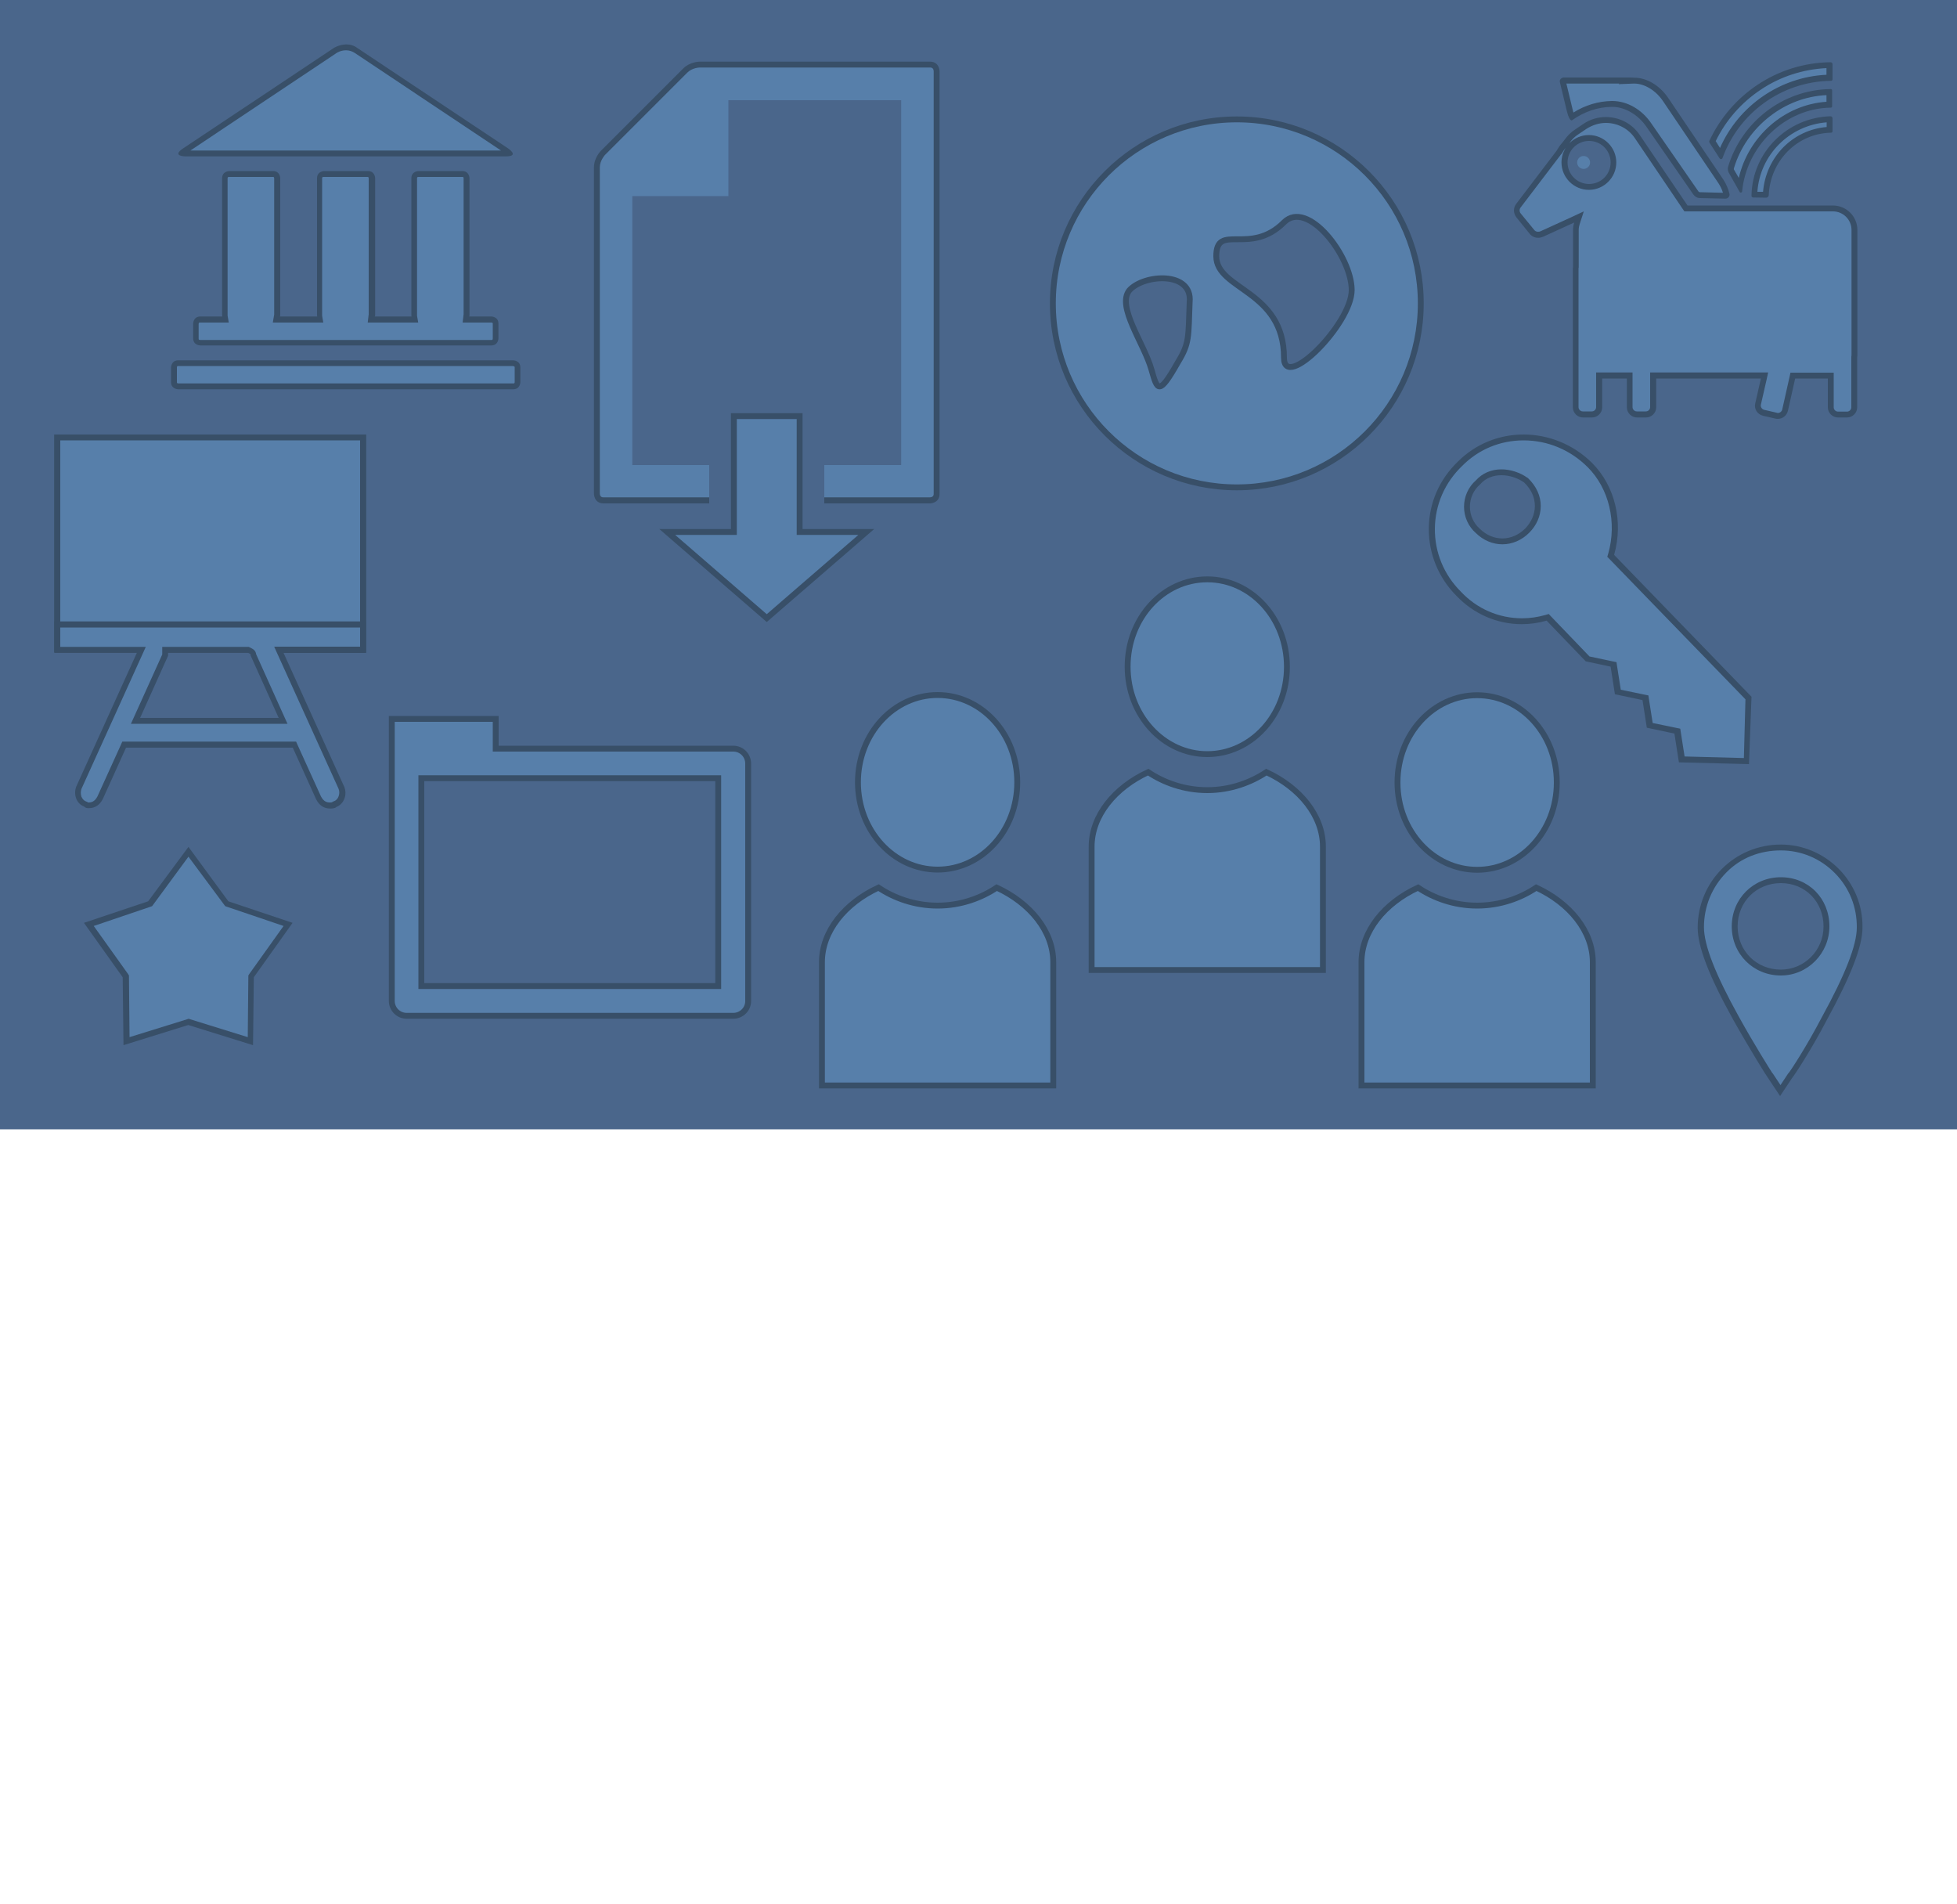 <?xml version="1.0" encoding="utf-8"?>
<!-- Generator: Adobe Illustrator 23.0.1, SVG Export Plug-In . SVG Version: 6.00 Build 0)  -->
<svg version="1.0" id="Ebene_1" xmlns="http://www.w3.org/2000/svg" xmlns:xlink="http://www.w3.org/1999/xlink" x="0px" y="0px"
	 viewBox="0 0 1000 972.8" style="enable-background:new 0 0 1000 972.8;" xml:space="preserve">
<style type="text/css">
	.st0{opacity:0.1;}
	.st1{fill:#4A668B;}
	.st2{opacity:0.25;}
	.st3{opacity:0.5;}
	.st4{opacity:0.75;}
	.st5{clip-path:url(#SVGID_6_);}
	.st6{fill:#577FAA;}
	.st7{fill:#384F68;}
	.st8{fill:#577FAA;stroke:#384F68;stroke-width:3;stroke-miterlimit:10;}
</style>
<g>
	<g class="st0">
		<path class="st1" d="M-18.5,1244.6v-161.9h1072.1l228.2,114.1c0,0-411.9,30.3-533.4,104.8c-140.7,86.2-204.3,80.9-355.6,15.9
			c-142-61-258.9-7.9-364.9-181.8L-18.5,1244.6z"/>
	</g>
	<g class="st2">
		<path class="st1" d="M1727.7,1521.9c0,0-312.2-276.3-467.1-211c-169.8,71.7-309.2,130-402,96.9c-123-43.9-240.5-152.8-311.8-143.3
			c-139.2,18.6-234.2,229.6-354.3,156.6C78.9,1352,0.1,1257.9,0.1,1257.9v-98.2l1732.9-13.3L1727.7,1521.9z"/>
	</g>
	<g class="st3">
		<path class="st1" d="M1706.5,1256.5c0,0-284,136.7-448.5,171.2c-164.5,34.5-269.4-38.5-509.5-134c-193.2-76.8-237.1-67.4-360.9,0
			c-104.8,57.1-399.4,297.2-510.9,83.6c-70.3-134.9,82.3-171.2,82.3-171.2l142-111.5l1608.2-15.9L1706.5,1256.5z"/>
	</g>
	<g class="st4">
		<path class="st1" d="M1358.8,1503.4c0,0-397.6-400.3-548-325.1c-10.6,5.3-309.2-2.7-376.8-55.7
			c-23.2-18.2-228.2,175.2-287.9,230.9c-72.7,67.9-169.8,119.4-249.5,51.7c-101-85.9-156.6-131.4-156.6-131.4l15.9-175.2
			l1608.2-15.9L1358.8,1503.4z"/>
	</g>
	<g>
		<path class="st1" d="M1342.9,1328.2c0,0-92.9-110.1-257.4-75.6c-164.5,34.5-212.7,48.8-363.6-8c-144.6-54.4-245.2-32.3-351.6,19.9
			c-73,35.8-154.6,76.5-284-5.3c-65-41.1-126.1-34.5-126.1-34.5l8-200.4l1374.7-13.3V1328.2z"/>
	</g>
</g>
<path class="st1" d="M-762.2,1601.2c37,0,72.8-13.7,100.3-38.5c11.9,19.1,36.9,24.9,56,13.1c4.8-3,9-7,12.2-11.7
	c50.6,30.6,116.4,15.1,147.9-34.9c16.9,15.6,43.3,14.6,58.9-2.3c0.6-0.6,1.1-1.2,1.6-1.8c93.5,49.8,209.7,16.7,262.9-74.8
	c8.2,2.2,16.9,1.7,24.8-1.5c23.7,30.4,67.5,35.8,97.9,12.2c6.2-4.9,11.6-10.8,15.9-17.4c43.1,20.8,94.7,9.6,125.4-27.1
	c9.9,25.3,38.5,37.8,63.8,27.8c12.4-4.9,22.2-14.5,27.4-26.7c11.9,7.4,27.2,6.4,38-2.5c5.8,15.9,23.3,24.1,39.2,18.3
	c1.8-0.6,3.5-1.4,5.1-2.4c46,51.1,124.6,55.9,176.4,10.6c17.5,20.5,47,26,70.7,13c-5.7,21.4,7,43.3,28.4,49s43.3-7,49-28.4
	c14,6.6,30.6,0.6,37.2-13.4c0.1-0.1,0.1-0.2,0.2-0.4c34.6,31.1,87.8,28.3,118.9-6.2c7.1-7.8,12.6-17,16.3-26.8
	c18.9,22.4,50.9,28.3,76.6,14.1c49.5,63.3,141,74.5,204.3,25c14.3-11.2,26.4-25,35.7-40.6c18.5,14.8,45.5,12,60.6-6.2
	c40.5,24.6,93.1,13.2,119.9-25.9c7.8,5.1,16.8,7.8,26.1,7.8l0.6,0c19.5,38,66.2,53,104.2,33.5c0.6-0.3,1.1-0.6,1.7-0.9
	c65.5,68.7,170.2,82.1,250.9,32.2c11.1,9.2,25,14.3,39.5,14.2l1.8,0c7.8,48,53.1,80.6,101.1,72.7c48-7.8,80.6-53.1,72.7-101.1
	c-3.6-22.3-15.7-42.4-33.8-56l79.2-0.1l-0.5-382.8l-212.1,0.3l0.2,152.7c-71.4-84.9-198-95.9-282.9-24.6
	c-44.3,37.2-70.4,91.8-71.6,149.7c-12.7,3.1-24.5,9.4-34.1,18.4c-11-4.3-23.2-4.2-34.1,0c-18.7-45.6-70.8-67.3-116.3-48.6
	c-28.9,11.8-49.4,37.9-54.2,68.7c-12-79.5-86.2-134.2-165.7-122.2c-44.5,6.7-83.4,33.7-105.4,73l0-20.4l-374.1,0.5
	c-46.7-51.6-126.4-55.5-178-8.7c-15.5,14-27.2,31.7-34.2,51.4l-136.8-5c-27.6-50.5-90.9-69.1-141.5-41.5
	c-15.3,8.3-28.2,20.4-37.6,35l-79.4-2.9c-33.7-103.4-144.8-159.9-248.2-126.3c-75.6,24.6-129,92.3-135.3,171.5l-176.6,0.3
	c-63.6-53.5-158.6-45.2-212,18.4c-53.5,63.6-45.2,158.6,18.4,212C-831.9,1588.7-797.6,1601.2-762.2,1601.2L-762.2,1601.2z"/>
<g>
	<polyline class="st1" points="0,577 0,0 1000,0 1000,577 	"/>
</g>
<g>
	<g>
		<g>
			<defs>
				<rect id="SVGID_3_" x="27.8" y="222" width="159.2" height="111.4"/>
			</defs>
			<use xlink:href="#SVGID_3_"  style="overflow:visible;fill:#577FAA;"/>
			<clipPath id="SVGID_6_">
				<use xlink:href="#SVGID_3_"  style="overflow:visible;"/>
			</clipPath>
			<g class="st5">
				<rect x="29.3" y="223.5" class="st6" width="156.2" height="108.4"/>
				<path class="st7" d="M184,225v105.4H30.8V225H184 M187,222H27.8v111.4H187V222L187,222z"/>
			</g>
		</g>
		<g>
			<g id="SVGID_2_">
				<rect x="29.3" y="223.5" class="st6" width="156.2" height="108.4"/>
				<path class="st7" d="M184,225v105.4H30.8V225H184 M187,222H27.8v111.4H187V222L187,222z"/>
			</g>
		</g>
	</g>
	<g id="SVGID_1_">
		<rect x="29.3" y="223.5" class="st6" width="156.2" height="108.4"/>
		<path class="st7" d="M184,225v105.4H30.8V225H184 M187,222H27.8v111.4H187V222L187,222z"/>
	</g>
	<g>
		<path class="st6" d="M168.7,411.5c-2.6,0-4.5-1.3-5.8-3.9l-12.3-27.1H63.5l-12.3,27.1c-1.3,2.6-3.2,3.9-5.8,3.9
			c-0.7,0-1,0-1.3-0.4l-0.2-0.2l-0.3-0.1c-3.1-1.2-4.5-5-3.1-8.4l32-70.5h-43V319h156.2v12.9h-43l32,70.6c1.3,3.3-0.1,7.1-3.2,8.3
			l-0.3,0.1l-0.2,0.2C170.6,411.4,169.9,411.5,168.7,411.5z M69.3,368.3h75.5l-15.2-33.7c-0.1-1.4-0.9-1.8-2.4-2.6l-0.3-0.2H84.4
			v2.8L69.3,368.3z"/>
		<path class="st7" d="M184,320.5v9.9h-39.2h-4.7l1.9,4.2l31,68.4c0.5,1.2,0.5,2.6,0,3.9c-0.4,1.2-1.3,2.1-2.4,2.5l-0.6,0.2
			l-0.3,0.3c-0.3,0.1-1,0.1-1.2,0.1c-1.4,0-3.1-0.4-4.5-3.1l-11.9-26.2l-0.8-1.8h-1.9H64.4h-1.9l-0.8,1.8l-11.9,26.2
			c-1.4,2.7-3.1,3.1-4.5,3.1c-0.1,0-0.2,0-0.4,0l-0.3-0.3l-0.6-0.2c-1.1-0.4-1.9-1.3-2.4-2.5c-0.4-1.2-0.4-2.6,0-3.9l31-68.4
			l1.9-4.2H70H30.8v-9.9H184 M82.9,334.4l-14.1,31.2l-1.9,4.2h4.6h70.8h4.6l-1.9-4.2l-14.1-31.3c-0.3-2.1-1.6-2.7-3.2-3.5l-0.6-0.3
			h-0.7H85.9h-3v3V334.4 M187,317.5H27.8v15.9H70l-31,68.4c-1.6,4,0,8.8,4,10.3c0.8,0.8,1.6,0.8,2.4,0.8c3.2,0,5.6-1.6,7.2-4.8
			L64.4,382h85.2l11.9,26.3c1.6,3.2,4,4.8,7.2,4.8c0.8,0,2.4,0,3.2-0.8c4-1.6,5.6-6.4,4-10.3l-31-68.4H187V317.5L187,317.5z
			 M71.6,366.8L85.9,335c0-0.8,0-0.8,0-1.6h40.6c1.6,0.8,1.6,0.8,1.6,1.6l14.3,31.8H71.6L71.6,366.8z"/>
	</g>
</g>
<g>
	<g>
		<path class="st6" d="M859.6,388l-2.3-14.5l-14.1-3l-2.2-14.1l-14.1-3l-2.2-14.1l-13.3-2.8l-20.3-21.1l-0.9,0.2
			c-4,1.1-8.2,1.7-12.3,1.7c-12.3,0-23.9-5-32.4-14.1c-8.9-8.9-13.8-20.7-13.6-33.2c0.1-12.6,5.3-24.4,14.5-33.2
			c8.6-8.6,20.1-13.3,32.5-13.3c12.8,0,24.8,5,33.9,14.1c11.4,11.4,15.6,28.9,10.9,45.5l-0.2,0.8l70.4,72.6l-0.8,32.2L859.6,388z
			 M755.3,246.5c-3.6,3.1-5.6,7.6-5.6,12.4c0,4.8,2,9.3,5.6,12.4c3.4,3.4,7.9,5.3,12.5,5.3c4.6,0,9.1-1.9,12.6-5.5
			c3.5-3.5,5.4-8,5.4-12.6c0-4.7-2-9.2-5.9-13l-0.1-0.1l-0.1-0.1c-3.6-2.5-8.1-4-12.4-4C762.4,241.3,758.1,243.2,755.3,246.5z"/>
		<path class="st7" d="M778.5,225c12.4,0,24,4.9,32.8,13.7c10.9,10.9,15,28.2,10.5,44.1l-0.5,1.7l1.2,1.2l69.4,71.6l-0.8,30
			l-30.3-0.8l-1.9-12.2l-0.3-2l-2-0.4l-12.1-2.5l-1.9-12.1l-0.3-2l-2-0.4l-12.1-2.5l-1.9-12.1l-0.3-2l-2-0.4l-11.8-2.5L792.6,315
			l-1.2-1.3l-1.7,0.5c-3.9,1.1-7.9,1.7-11.9,1.7c-11.9,0-23.1-4.8-31.4-13.7l0,0l0,0c-8.6-8.6-13.3-20-13.2-32.1
			c0.1-12.2,5.1-23.6,14-32.1l0,0l0,0C755.5,229.6,766.6,225,778.5,225 M754.2,245.4c-3.9,3.4-6.1,8.3-6.1,13.5
			c0,5.2,2.2,10.1,6.1,13.5c3.8,3.7,8.6,5.7,13.5,5.7c5,0,9.9-2.1,13.7-5.9c3.8-3.8,5.9-8.6,5.9-13.7c0-5.1-2.2-10-6.4-14.1
			l-0.2-0.2l-0.2-0.1c-3.8-2.7-8.7-4.3-13.3-4.3C762,239.8,757.4,241.8,754.2,245.4 M778.5,222c-12.2,0-24.3,4.6-33.5,13.8
			c-9.5,9.1-14.8,21.2-14.9,34.2c-0.1,12.9,4.9,25.1,14,34.3c9,9.5,21,14.6,33.5,14.6c4.2,0,8.5-0.6,12.7-1.8l20,20.8l12.7,2.7
			l2.2,14.1l14.1,3l2.2,14.1l14.1,3l2.3,14.7l35.8,0.9L895,356l-70.2-72.5c4.8-17,0.5-35.2-11.3-47C803.8,226.9,791.1,222,778.5,222
			L778.5,222z M767.7,275.1c-4.1,0-8.1-1.6-11.5-4.9c-3.2-2.8-5.1-6.9-5.1-11.3c0-4.4,1.9-8.6,5.2-11.4c2.8-3.3,6.8-4.7,10.9-4.7
			c4.1,0,8.3,1.4,11.6,3.7c3.7,3.6,5.5,7.7,5.5,12c0,4.2-1.8,8.3-5,11.6C775.9,273.4,771.8,275.1,767.7,275.1L767.7,275.1z"/>
	</g>
</g>
<path class="st8" d="M215.3,503.8h151.7V397.6H215.3V503.8z M374.7,519H207.8c-4.2,0-7.6-3.4-7.6-7.6V367.3h53.1v15.2h121.4
	c4.2,0,7.6,3.4,7.6,7.6v121.4C382.3,515.6,378.9,519,374.7,519"/>
<g>
	<g>
		<path class="st6" d="M308.4,255.7c-3.3,0-3.4-3.1-3.4-3.4V85.5c0-4.2,3-7.3,3-7.3l42.1-42.1c3-3,7.3-3,7.3-3h117.7
			c3.2,0,3.4,2.8,3.4,3.4v215.8c0,3.3-3.1,3.4-3.4,3.4H308.4z"/>
		<path class="st7" d="M475.2,34.5c0.5,0,1.8,0,1.9,1.9v215.8c0,0.5,0,1.8-1.9,1.9H308.4c-0.5,0-1.8,0-1.9-1.9V85.5
			c0-3.5,2.6-6.2,2.6-6.3l42.1-42.1c2.5-2.5,6.2-2.6,6.3-2.6H475.2 M475.2,31.5H357.5c0,0-4.9,0-8.4,3.5L307,77.1
			c0,0-3.5,3.5-3.5,8.4v166.8c0,0,0,4.9,4.9,4.9h166.8c0,0,4.9,0,4.9-4.9V36.4C480.1,36.4,480.1,31.5,475.2,31.5L475.2,31.5z"/>
	</g>
	<g>
		<polygon class="st1" points="460.5,237.6 460.5,51.2 372.2,51.2 372.2,100.2 323.1,100.2 323.1,237.6 362.4,237.6 362.4,257.2 
			421.2,257.2 421.2,237.6 		"/>
	</g>
	<g>
		<polygon class="st6" points="341,271.8 375,271.8 375,212.6 408.6,212.6 408.6,271.8 442.6,271.8 391.8,315.8 		"/>
		<path class="st7" d="M407.1,214.1v56.2v3h3h28.5l-46.8,40.5L345,273.3h28.5h3v-3v-56.2H407.1 M410.1,211.1h-36.6v59.2h-36.6
			l54.9,47.5l54.9-47.5h-36.6V211.1L410.1,211.1z"/>
	</g>
</g>
<g>
	<path class="st8" d="M479.1,462.7c-11.8,0-22.3-3.9-30.2-9.2c-17.1,7.9-28.9,22.3-28.9,38.1v63h118.2v-63
		c0-15.8-11.8-30.2-28.9-38.1C501.4,458.8,490.9,462.7,479.1,462.7"/>
	<path class="st8" d="M438.4,399.7c0,24.9,18.4,44.6,40.7,44.6c22.3,0,40.7-19.7,40.7-44.6c0-24.9-18.4-44.6-40.7-44.6
		C456.8,355.1,438.4,374.8,438.4,399.7"/>
	<path class="st8" d="M754.8,444.4c22.3,0,40.7-19.7,40.7-44.6c0-24.9-18.4-44.6-40.7-44.6c-22.3,0-40.7,19.7-40.7,44.6
		C714.1,424.7,732.5,444.4,754.8,444.4"/>
	<path class="st8" d="M616.9,385.3c22.3,0,40.7-19.7,40.7-44.6S639.3,296,616.9,296s-40.7,19.7-40.7,44.6S594.6,385.3,616.9,385.3"
		/>
	<path class="st8" d="M616.9,403.7c-11.8,0-22.3-3.9-30.2-9.2c-17.1,7.9-28.9,22.3-28.9,38.1v63H676v-63c0-15.8-11.8-30.2-28.9-38.1
		C639.3,399.7,628.8,403.7,616.9,403.7"/>
	<path class="st8" d="M754.8,462.7c-11.8,0-22.3-3.9-30.2-9.2c-17.1,7.9-28.9,22.3-28.9,38.1v63h118.2v-63
		c0-15.8-11.8-30.2-28.9-38.1C777.1,458.8,766.6,462.7,754.8,462.7"/>
</g>
<path class="st8" d="M632,61c-51.9,0-94,42.1-94,94s42.1,94,94,94s94-42.1,94-94S683.9,61,632,61z M601.9,185.1
	c-9.8,17.3-10.5,14.3-13.5,3.8c-3.8-13.5-18-32.3-11.3-40.6c7.5-8.3,32.3-9.8,30.8,6C607.2,172.3,607.9,175.3,601.9,185.1z
	 M656.1,182.8c0-34.6-34.6-34.6-34.6-51.9s17.3,0,34.6-17.3c12-12,34.6,17.3,34.6,34.6S656.1,200.1,656.1,182.8z"/>
<g>
	<g>
		<path class="st6" d="M908.5,212.5c-0.3,0-0.6,0-0.8-0.1l-6.5-1.5c-1-0.2-1.8-0.8-2.3-1.7c-0.5-0.8-0.7-1.8-0.5-2.8l3.3-14.5h-56.9
			v16.2c0,2-1.6,3.7-3.7,3.7h-4.6c-2,0-3.7-1.6-3.7-3.7v-16.2h-15.6v16.2c0,2-1.6,3.7-3.7,3.7h-4.6c-2,0-3.7-1.6-3.7-3.7v-70.5
			c0-0.2,0-0.5,0.1-0.8l0-0.2v-19.2c0-1.1,0.2-2.3,0.5-3.4l1.1-3.3l-19.1,8.8c-0.5,0.2-1.1,0.4-1.7,0.4c-1.3,0-2.4-0.5-3.2-1.5
			l-6.7-8.3c-1.2-1.5-1.3-3.6-0.1-5.1l20.8-27.3l0.1-0.1c0,0,0-0.1,0.1-0.1c0.1-0.2,0.2-0.3,0.3-0.5c0.6-1,1.4-2,2.2-3
			c0.6-0.7,1.1-1.3,1.5-1.9c1.3-1.8,2.8-3.3,4.7-4.5l4.3-2.9c3.1-2.1,6.8-3.3,10.6-3.3c6.4,0,12.4,3.2,16,8.5l24.8,36.7h75.1
			c6,0,11,4.9,11,11v63.5c0,0.5,0,0.9-0.1,1.4l0,0.1v25.6c0,2-1.6,3.7-3.7,3.7h-4.6c-2,0-3.7-1.6-3.7-3.7v-16.2h-19.4l-4,17.7
			C911.7,211.3,910.2,212.5,908.5,212.5z M812,70.5c-6.9,0-12.5,5.6-12.5,12.5s5.6,12.5,12.5,12.5c6.9,0,12.5-5.6,12.5-12.5
			S818.9,70.5,812,70.5z"/>
		<path class="st7" d="M820.6,62.8c5.9,0,11.5,2.9,14.8,7.8l24.4,36.1l0.9,1.3h1.6h74.3c5.2,0,9.5,4.2,9.5,9.5v63.5
			c0,0.4,0,0.8-0.1,1.2l0,0.2v0.2v25.5c0,1.2-1,2.2-2.2,2.2h-4.6c-1.2,0-2.2-1-2.2-2.2v-14.7v-3h-3h-16.7h-2.4l-0.5,2.3l-3.7,16.5
			c-0.2,1-1.2,1.8-2.2,1.8c-0.2,0-0.3,0-0.5-0.1l-6.5-1.5c-1.2-0.3-2-1.5-1.7-2.7l2.9-12.7l0.8-3.7h-3.8h-53.5h-3v3v14.7
			c0,1.2-1,2.2-2.2,2.2h-4.6c-1.2,0-2.2-1-2.2-2.2v-14.7v-3h-3h-12.6h-3v3v14.7c0,1.2-1,2.2-2.2,2.2h-4.6c-1.2,0-2.2-1-2.2-2.2
			v-70.5c0-0.1,0-0.3,0-0.5l0.1-0.3v-0.3v-19c0-1,0.2-2,0.5-2.9l2.1-6.5l-6.2,2.9l-16,7.3c-0.4,0.2-0.8,0.2-1.2,0.2
			c-0.8,0-1.5-0.3-2-1l-6.8-8.3c-0.8-0.9-0.8-2.3,0-3.2l20.7-27.2l0.2-0.2l0.1-0.1l0,0c0.1-0.2,0.3-0.4,0.4-0.7
			c0.4-0.7,1-1.5,1.6-2.2c-1.4,2.2-2.2,4.7-2.2,7.5c0,7.7,6.3,14,14,14s14-6.3,14-14s-6.3-14-14-14c-3.9,0-7.4,1.6-9.9,4.1
			c0-0.1,0.1-0.1,0.1-0.2c1.2-1.7,2.6-3.1,4.3-4.2l4.3-2.9C813.7,63.9,817.1,62.8,820.6,62.8 M820.6,59.8c-4,0-8,1.1-11.5,3.5
			l-4.3,2.9c-2,1.3-3.7,3-5.1,4.9c-1,1.5-2.7,3.1-3.8,5.1c-0.1,0.2-0.3,0.4-0.4,0.7l-20.7,27.2c-1.6,2-1.6,4.9,0.1,7l6.7,8.3
			c1.1,1.4,2.7,2.1,4.4,2.1c0.8,0,1.6-0.2,2.4-0.5l16-7.3c-0.4,1.2-0.6,2.5-0.6,3.8v19c-0.1,0.3-0.1,0.7-0.1,1.1v70.5
			c0,2.9,2.4,5.2,5.2,5.2h4.6c2.9,0,5.2-2.4,5.2-5.2v-14.7h12.6v14.7c0,2.9,2.4,5.2,5.2,5.2h4.6c2.9,0,5.2-2.4,5.2-5.2v-14.7h53.5
			l-2.9,12.7c-0.7,2.8,1.1,5.6,3.9,6.3l6.5,1.5c0.4,0.1,0.8,0.1,1.2,0.1c2.4,0,4.5-1.7,5.1-4.1l3.7-16.5H934v14.7
			c0,2.9,2.4,5.2,5.2,5.2h4.6c2.9,0,5.2-2.4,5.2-5.2v-25.5c0.1-0.5,0.1-1.1,0.1-1.6v-63.5c0-6.9-5.6-12.5-12.5-12.5h-74.3L837.9,69
			C833.9,63,827.3,59.8,820.6,59.8L820.6,59.8z M812,94c-6.1,0-11-4.9-11-11c0-6.1,4.9-11,11-11s11,4.9,11,11S818.1,94,812,94
			L812,94z"/>
	</g>
	<g>
		<circle class="st6" cx="809.2" cy="83" r="3.3"/>
	</g>
	<g>
		<path class="st6" d="M868.7,99.7c-0.9,0-1.7-0.4-2.2-1.2l-23.9-34.5c-4.4-6.7-11.8-11-18.7-11l-0.3,0c-7.1,0.1-14.2,2.4-20.4,6.6
			c-0.3-0.6-0.7-1.6-1.1-3l-3.6-14.9c0-0.2,0-0.3,0.1-0.4c0.1-0.1,0.2-0.2,0.5-0.2c0,0,31.5,0,32,0l-0.2,0.2l3.8-0.1
			c0.2,0,0.3,0,0.5,0c5.8,0,11.9,3.7,16,9.7l28.3,41.9c1.4,2,2.2,4.1,2.8,6.5c0.1,0.2,0,0.4-0.1,0.5c-0.1,0.1-0.2,0.2-0.4,0.2
			L868.7,99.7z"/>
		<path class="st7" d="M827.5,42.6l-0.4,0.4l7.6-0.3c0.1,0,0.3,0,0.4,0c5.2,0,11,3.5,14.7,9l28.3,41.9c1,1.6,1.8,3.1,2.3,4.9
			l-11.7-0.3l0,0h0c-0.5,0-0.8-0.3-0.9-0.5l-23.9-34.5c-4.8-7.2-12.4-11.6-20-11.6c-0.1,0-0.2,0-0.3,0c-6.8,0.1-13.6,2.1-19.6,5.9
			c-0.1-0.3-0.2-0.7-0.3-1.1l-3.3-13.7H827.5 M829.7,39.6h-30.6c-1.3,0-2.4,1.2-2,2.5l3.6,14.9c0.6,2.6,1.6,4.5,2.3,4.5
			c0.1,0,0.1,0,0.2,0c0.1-0.1,0.2-0.1,0.3-0.2c6.1-4.3,12.9-6.6,20.1-6.7c0.1,0,0.2,0,0.3,0c6.1,0,13,3.7,17.5,10.3l23.9,34.5
			c0.8,1.1,2,1.8,3.4,1.8l13,0.3c1.3,0,2.4-1.3,2-2.6c-0.6-2.4-1.5-4.6-3-7l-28.3-41.9c-4.5-6.6-11.2-10.3-17.2-10.3
			c-0.2,0-0.3,0-0.5,0C834.7,39.6,832.6,39.6,829.7,39.6L829.7,39.6z"/>
	</g>
	<g>
		<path class="st6" d="M896.5,99.5c0.6-20.9,17.4-37.8,38.4-38.6v5.4c-17.6,0.8-31.8,15.2-32.6,33.2L896.5,99.5z"/>
		<path class="st7" d="M933.4,62.5v2.4c-8.4,0.7-16.1,4.3-22.1,10.3c-6,6.1-9.7,14.1-10.4,22.8l-2.9,0
			C899.3,79.1,914.4,64,933.4,62.5 M935.4,59.4c-22.1,0.6-40,18.4-40.4,40.4c-0.1,0.7,0.3,1.1,0.9,1.1l6.6,0.1
			c0.7,0,1.2-0.6,1.3-1.2c0.7-17.5,14.4-31.7,31.9-32c0.3,0,0.7-0.3,0.7-0.7v-6.7C936.4,59.9,935.9,59.4,935.4,59.4L935.4,59.4z"/>
	</g>
	<g>
		<path class="st6" d="M884.7,87.3c-0.3-0.4-0.3-1.1-0.2-1.7c6.7-22.6,26.9-38,50.3-38.6v6.4c-22.7,0.7-42.2,18.7-45.6,41.7
			L884.7,87.3z"/>
		<path class="st7" d="M933.3,48.6V52c-21.4,1.4-39.9,17.6-44.8,38.9l-2.5-4.3c0,0-0.1-0.3,0-0.6c3.1-10.5,9.7-19.9,18.4-26.6
			C912.8,52.9,922.7,49.1,933.3,48.6 M935.5,45.5c-24.8,0.3-45.7,17.1-52.5,39.8c-0.2,1-0.1,2,0.3,2.8l5.6,9.9
			c0.1,0.3,0.4,0.4,0.6,0.4c0.3,0,0.7-0.2,0.7-0.6c2.2-23,21.7-42.5,45.3-42.8c0.3,0,0.7-0.2,0.7-0.7v-8
			C936.3,45.8,935.9,45.5,935.5,45.5L935.5,45.5z"/>
	</g>
	<g>
		<path class="st6" d="M874.9,72.3c11-23.2,34.4-38.5,59.8-39v6.4c-24.6,0.6-46.7,16.2-55.6,39.2L874.9,72.3z"/>
		<path class="st7" d="M933.3,34.8v3.4c-23.7,1.1-44.9,15.8-54.4,37.4l-2.2-3.5c5.2-10.7,13.2-19.8,23.2-26.4
			C909.8,39.1,921.3,35.4,933.3,34.8 M935.4,31.8c-27.5,0.3-51.1,16.8-62,40.3c-0.1,0.2,0,0.6,0.2,0.9l5.1,7.9
			c0.1,0.2,0.4,0.4,0.7,0.4c0.3,0,0.7-0.2,0.8-0.6c8.2-22.7,29.9-39.1,55.4-39.4c0.4,0,0.8-0.3,0.8-0.8v-7.8
			C936.3,32.1,935.8,31.8,935.4,31.8L935.4,31.8z"/>
	</g>
</g>
<g>
	<path class="st6" d="M91.1,197.4c-0.7,0-2.2-0.3-2.2-2.2v-7.4c0-0.7,0.3-2.2,2.2-2.2h171.1c0.7,0,2.2,0.3,2.2,2.2v7.4
		c0,0.7-0.3,2.2-2.2,2.2H91.1z"/>
	<path class="st7" d="M262.2,187.1c0.8,0,0.8,0.3,0.8,0.7v7.4c0,0.7-0.4,0.7-0.7,0.7H91.1c-0.7,0-0.7-0.4-0.7-0.7v-7.4
		c0-0.8,0.3-0.8,0.7-0.8H262.2 M262.2,184.1H91.1c-3.7,0-3.7,3.7-3.7,3.7v7.4c0,3.7,3.7,3.7,3.7,3.7h171.1c3.7,0,3.7-3.7,3.7-3.7
		v-7.4C265.9,184.1,262.2,184.1,262.2,184.1L262.2,184.1z"/>
</g>
<g>
	<path class="st6" d="M102.3,175.1c-0.7,0-2.2-0.3-2.2-2.2v-7.4c0-0.7,0.3-2.2,2.2-2.2h13l-0.3-1.7c0-0.2,0-0.4,0-0.4l0-70
		c0-2,1.6-2.2,2.2-2.2h22.3c2.1,0,2.2,1.8,2.2,2.2V161c-0.1,0.1-0.1,0.3-0.1,0.5l-0.3,1.7h22.3l-0.3-1.7c0-0.2,0-0.4,0-0.4l0-70
		c0-2,1.6-2.2,2.2-2.2h22.3c2,0,2.2,1.6,2.2,2.2V161c-0.1,0.1-0.1,0.3-0.2,0.6l-0.2,1.7H212l-0.3-1.8c0-0.2-0.1-0.4-0.1-0.4l0-70
		c0-2.1,1.8-2.2,2.2-2.2h22.3c2,0,2.2,1.6,2.2,2.2V161c-0.1,0.1-0.1,0.3-0.2,0.6l-0.2,1.7h13c0.7,0,2.2,0.3,2.2,2.2v7.4
		c0,0.7-0.3,2.2-2.2,2.2H102.3z"/>
	<path class="st7" d="M236.2,90.4c0.4,0,0.7,0,0.7,0.8v69.6c-0.1,0.2-0.1,0.4-0.1,0.6l-0.4,3.4h3.4H251c0.8,0,0.8,0.3,0.8,0.7v7.4
		c0,0.8-0.3,0.8-0.7,0.8H102.3c-0.8,0-0.8-0.3-0.8-0.7v-7.4c0-0.8,0.3-0.8,0.7-0.8h11.2h3.5l-0.6-3.5c0-0.1,0-0.2,0-0.2v-70
		c0-0.4,0-0.7,0.8-0.7h22.3c0.4,0,0.7,0,0.7,0.8v69.6c0,0.1-0.1,0.3-0.1,0.5l-0.6,3.5h3.5h18.8h3.5l-0.6-3.5c0-0.1,0-0.2,0-0.2v-70
		c0-0.4,0-0.7,0.8-0.7h22.3c0.4,0,0.7,0,0.7,0.8v69.6c-0.1,0.2-0.1,0.4-0.1,0.6l-0.4,3.4h3.4h18.8h3.6l-0.6-3.5c0-0.1,0-0.2,0-0.2
		v-70c0-0.4,0-0.7,0.8-0.7H236.2 M236.2,87.4h-22.3c0,0-3.7,0-3.7,3.7v70c0,0,0,0.2,0.1,0.6h-18.8c0-0.2,0.2-0.3,0.2-0.6v-70
		c0,0,0-3.7-3.7-3.7h-22.3c0,0-3.7,0-3.7,3.7v70c0,0,0,0.2,0.1,0.6H143c0-0.2,0.2-0.3,0.2-0.6v-70c0,0,0-3.7-3.7-3.7h-22.3
		c0,0-3.7,0-3.7,3.7v70c0,0,0,0.2,0.1,0.6h-11.2c-3.7,0-3.7,3.7-3.7,3.7v7.4c0,3.7,3.7,3.7,3.7,3.7H251c3.7,0,3.7-3.7,3.7-3.7v-7.4
		c0-3.7-3.7-3.7-3.7-3.7h-11.3c0-0.2,0.2-0.3,0.2-0.6v-70C239.9,91.1,239.9,87.4,236.2,87.4L236.2,87.4z"/>
</g>
<g>
	<path class="st6" d="M94.8,78.4c-0.6,0-1.4-0.1-1.9-0.2c0.3-0.3,0.7-0.6,1.5-1.2l76.9-51.2c0,0,2.4-1.5,5.4-1.6h0.3
		c1.7,0,3.4,0.6,5,1.6L258.9,77c0.5,0.4,1.1,0.9,1.4,1.2c-0.4,0.1-0.9,0.1-1.9,0.1H94.8z"/>
	<path class="st7" d="M177,25.7c1.5,0,2.9,0.5,4.2,1.3L256,76.9l-158.7,0L172.1,27c0,0,2-1.3,4.6-1.3H177 M177.1,22.7h-0.3
		c-3.6,0.1-6.2,1.8-6.2,1.8L93.6,75.8c-6.2,4.1,1.2,4.1,1.2,4.1h163.6c7.4,0,1.2-4.1,1.2-4.1l-76.9-51.2
		C180.9,23.2,178.9,22.7,177.1,22.7L177.1,22.7z"/>
</g>
<g>
	<polygon class="st6" points="64.3,498.9 45.4,472.3 76.7,461.8 96.3,435.2 116,461.8 147.2,472.3 128.3,498.9 128,532 96.3,522.1 
		64.7,532 	"/>
	<path class="st7" d="M96.3,437.7l18.2,24.5l0.6,0.8l0.9,0.3l28.9,9.8l-17.5,24.5l-0.5,0.8l0,0.9l-0.3,30.6l-29.3-9.1l-0.9-0.3
		l-0.9,0.3l-29.3,9.1l-0.3-30.6l0-0.9l-0.5-0.8l-17.5-24.5l28.9-9.8l0.9-0.3l0.6-0.8L96.3,437.7 M96.3,432.7l-20.6,27.8l-32.8,11
		l19.8,27.8l0.4,34.7l33.1-10.3l33.1,10.3l0.4-34.7l19.8-27.8l-32.8-11L96.3,432.7L96.3,432.7z"/>
</g>
<g>
	<g>
		<path class="st6" d="M904.4,549.4L904.4,549.4c-0.9-1.2-9.1-14.2-17.3-29c-12.1-21.8-18-37-18-46.4c0-22.6,18.4-41,41-41
			c10.8,0,21,4.3,28.7,12.1c7.7,7.8,11.8,18,11.6,28.9c0,9.1-5.9,24.3-18,46.4c-8,15.3-16.4,27.9-17.3,29l-0.1,0.1l-0.1,0.1
			l-5.2,7.8L904.4,549.4z M910,449.6c-13.2,0-23.6,10.4-23.6,23.6c0,13.2,10.4,23.6,23.6,23.6c12.8,0,23.3-10.6,23.3-23.6
			C933.3,459.8,923.3,449.6,910,449.6z"/>
		<path class="st7" d="M910,434.5c10.4,0,20.2,4.1,27.6,11.6c7.4,7.5,11.3,17.3,11.2,27.8c0,8.9-5.8,23.8-17.8,45.7l0,0l0,0
			c-8,15.3-16,27.4-17,28.6l-0.1,0.1l-0.2,0.2l-3.9,5.9l-3.9-5.9l-0.2-0.2l-0.1-0.1c-1.1-1.7-9.2-14.5-17.1-28.8
			c-12-21.6-17.8-36.5-17.8-45.7c0-10.6,4.1-20.5,11.5-28S899.4,434.5,910,434.5 M910,498.4c13.7,0,24.8-11.3,24.8-25.1
			c0-14.3-10.7-25.1-24.8-25.1c-14.1,0-25.1,11-25.1,25.1C884.9,487.4,895.9,498.4,910,498.4 M910,431.5
			c-23.6,0-42.5,18.9-42.5,42.5c0,9.6,5.7,24.6,18.2,47.1c8.6,15.3,17.1,28.9,17.5,29.3l6.4,9.6l6.4-9.6c0.7-0.7,9.3-13.6,17.5-29.3
			c12.1-22.1,18.2-37.5,18.2-47.1C952.1,450.4,932.8,431.5,910,431.5L910,431.5z M910,495.4c-12.5,0-22.1-9.6-22.1-22.1
			c0-12.5,9.6-22.1,22.1-22.1s21.8,9.6,21.8,22.1C931.8,485.8,921.8,495.4,910,495.4L910,495.4z"/>
	</g>
</g>
</svg>
